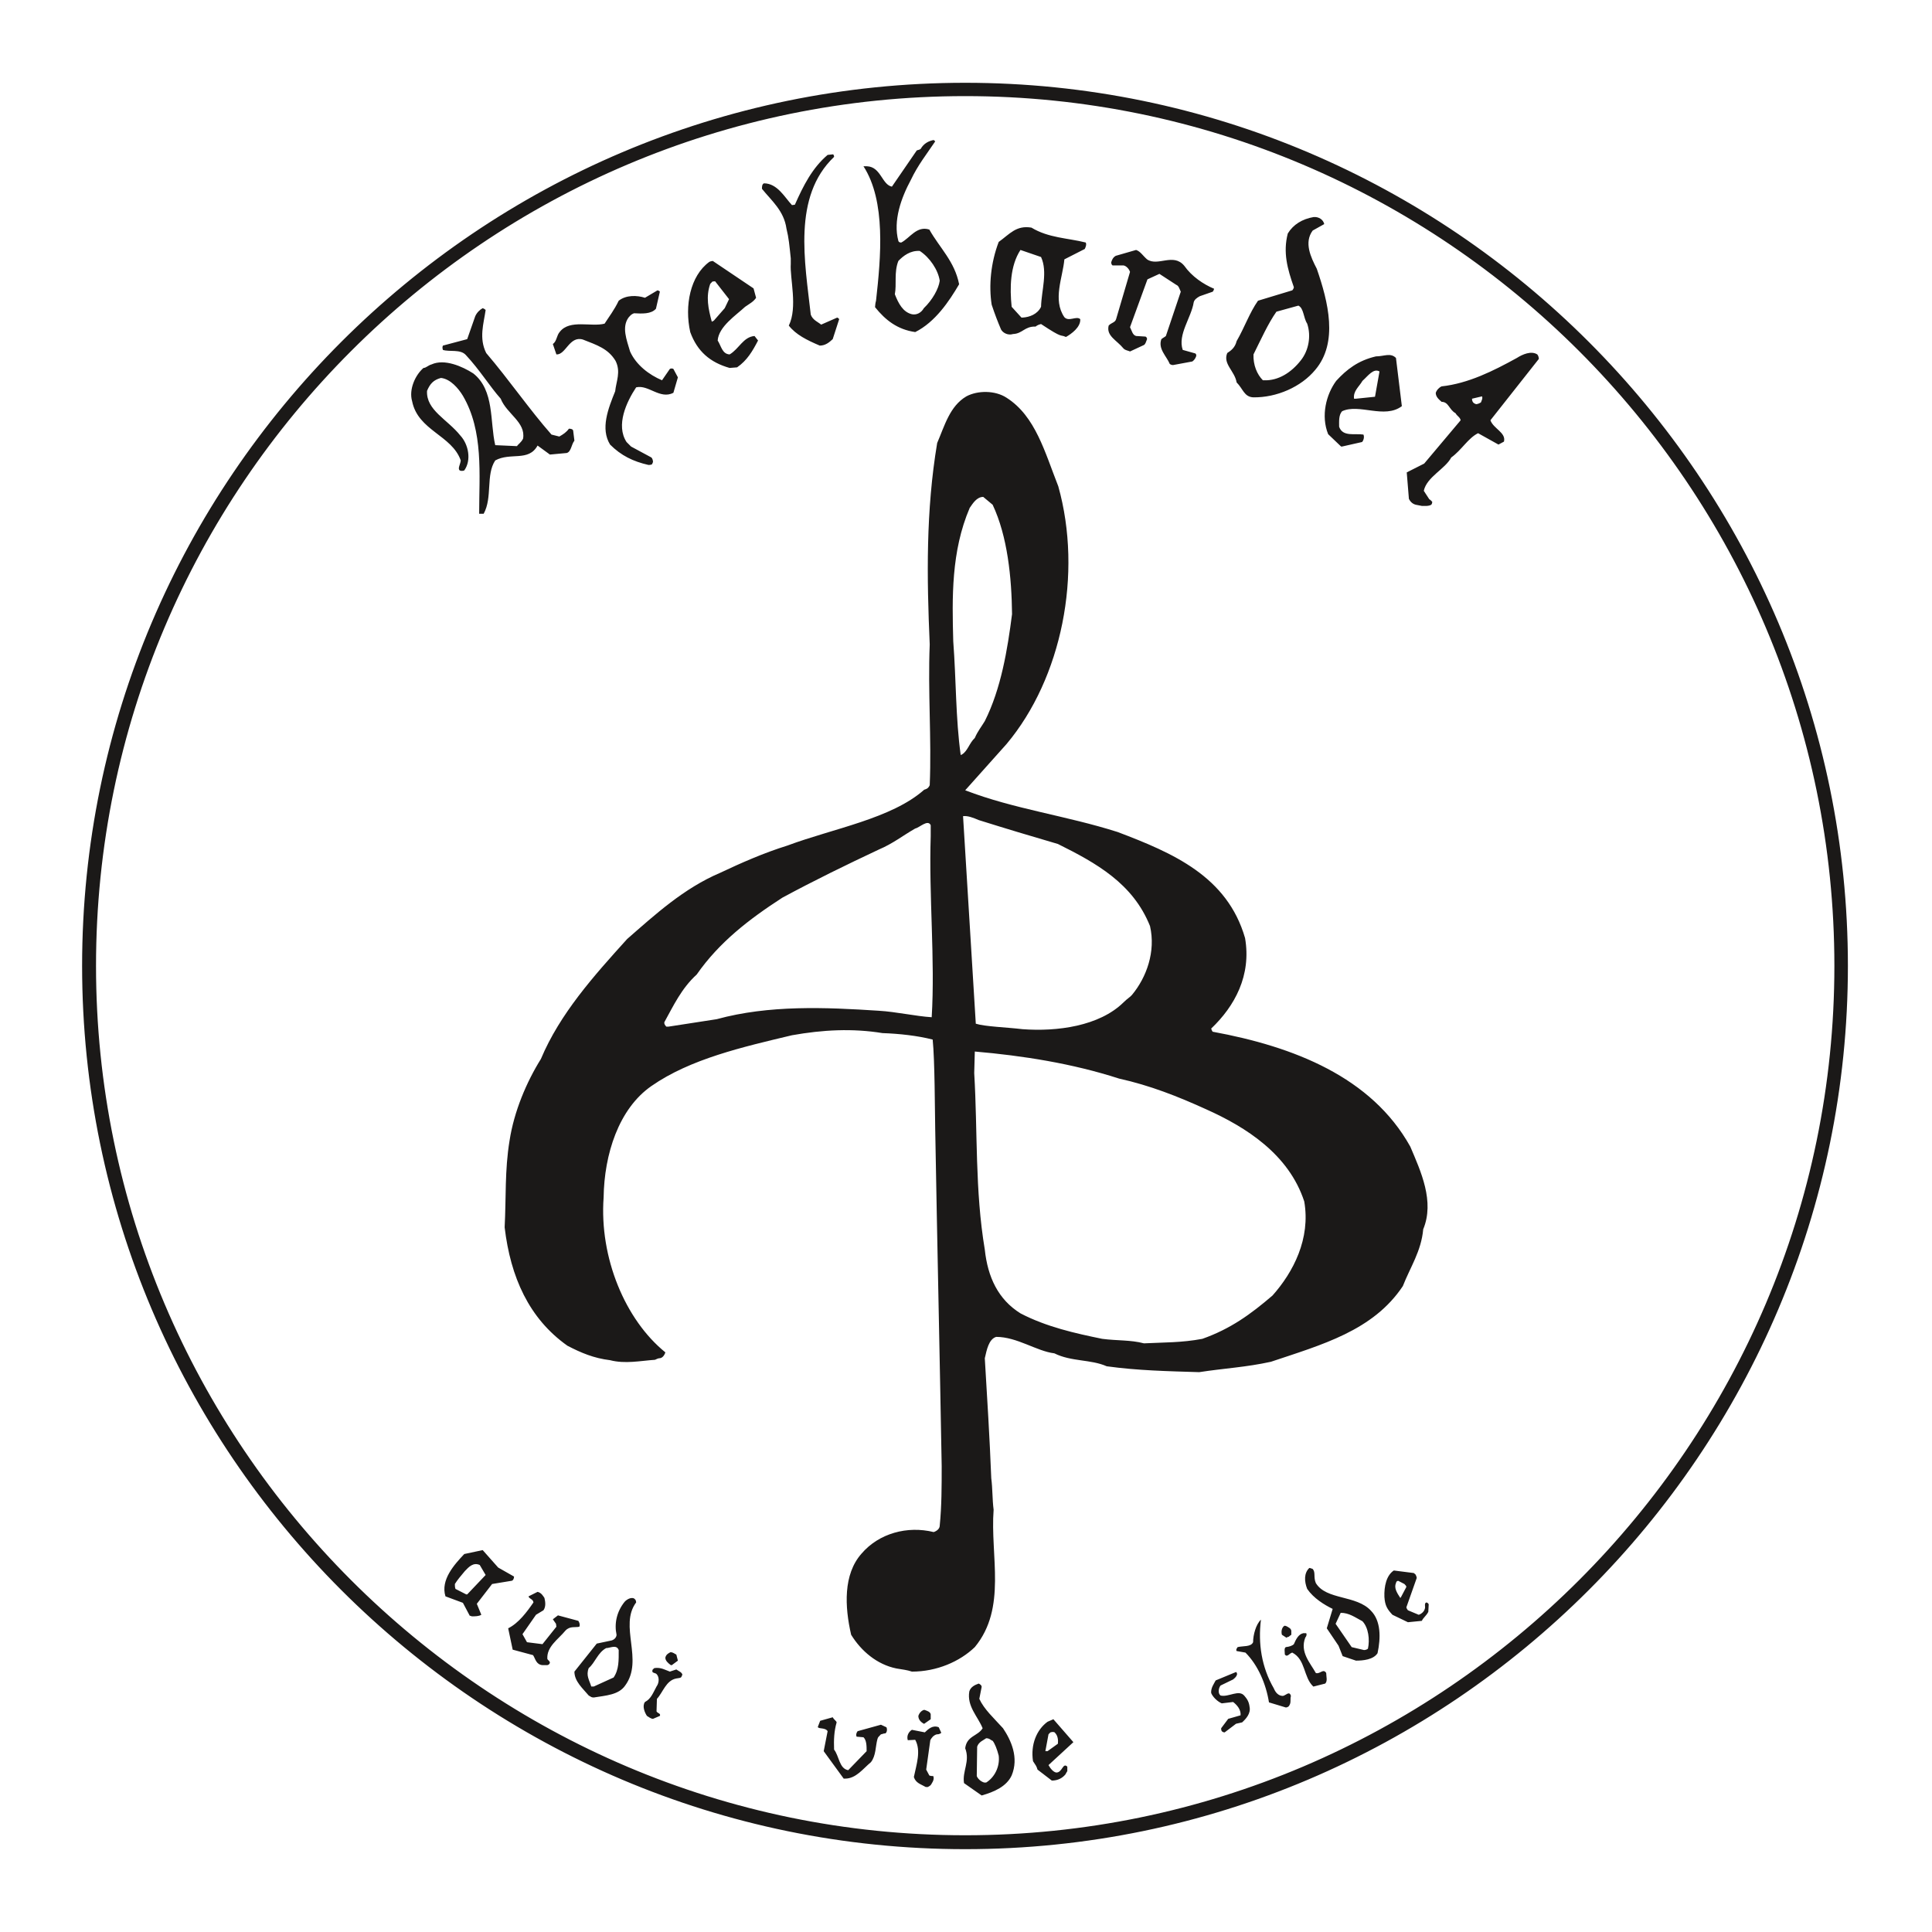 <?xml version="1.0" encoding="UTF-8" standalone="no"?>
<svg
   version="1.2"
   width="350"
   height="350"
   viewBox="0 0 9877.778 9877.778"
   preserveAspectRatio="xMidYMid"
   clip-path="url(#presentation_clip_path)"
   xml:space="preserve"
   id="svg2"
   inkscape:version="1.1.1 (3bf5ae0d25, 2021-09-20)"
   sodipodi:docname="ab_mono.svg"
   style="fill-rule:evenodd;stroke-width:28.222;stroke-linejoin:round"
   xmlns:inkscape="http://www.inkscape.org/namespaces/inkscape"
   xmlns:sodipodi="http://sodipodi.sourceforge.net/DTD/sodipodi-0.dtd"
   xmlns="http://www.w3.org/2000/svg"
   xmlns:svg="http://www.w3.org/2000/svg"
   xmlns:rdf="http://www.w3.org/1999/02/22-rdf-syntax-ns#"
   xmlns:cc="http://creativecommons.org/ns#"
   xmlns:dc="http://purl.org/dc/elements/1.1/"
   xmlns:ooo="http://xml.openoffice.org/svg/export"><sodipodi:namedview
     pagecolor="#ffffff"
     bordercolor="#666666"
     borderopacity="1"
     objecttolerance="10"
     gridtolerance="10"
     guidetolerance="10"
     inkscape:pageopacity="0"
     inkscape:pageshadow="2"
     inkscape:window-width="1920"
     inkscape:window-height="1006"
     id="namedview239"
     showgrid="false"
     inkscape:zoom="2.8284271"
     inkscape:cx="185.43875"
     inkscape:cy="152.73507"
     inkscape:window-x="0"
     inkscape:window-y="0"
     inkscape:window-maximized="1"
     inkscape:current-layer="svg2"
     inkscape:pagecheckerboard="0" /><defs
     class="ClipPathGroup"
     id="defs4"><clipPath
       id="presentation_clip_path"
       clipPathUnits="userSpaceOnUse"><rect
         x="0"
         y="0"
         width="29703"
         height="21001"
         id="rect7" /></clipPath></defs><defs
     class="TextShapeIndex"
     id="defs9"><g
       ooo:slide="id1"
       ooo:id-list="id3"
       id="g11" /></defs><defs
     class="EmbeddedBulletChars"
     id="defs13"><g
       id="bullet-char-template(57356)"
       transform="scale(4.8828125e-4,-4.8828125e-4)"><path
         d="M 580,1141 1163,571 580,0 -4,571 580,1141 z"
         id="path16"
         inkscape:connector-curvature="0" /></g><g
       id="bullet-char-template(57354)"
       transform="scale(4.8828125e-4,-4.8828125e-4)"><path
         d="m 8,1128 1129,0 L 1137,0 8,0 8,1128 z"
         id="path19"
         inkscape:connector-curvature="0" /></g><g
       id="bullet-char-template(10146)"
       transform="scale(4.8828125e-4,-4.8828125e-4)"><path
         d="M 174,0 602,739 174,1481 1456,739 174,0 z m 1184,739 -1049,607 350,-607 699,0 z"
         id="path22"
         inkscape:connector-curvature="0" /></g><g
       id="bullet-char-template(10132)"
       transform="scale(4.8828125e-4,-4.8828125e-4)"><path
         d="M 2015,739 1276,0 717,0 l 543,543 -1086,0 0,393 1086,0 -543,545 557,0 741,-742 z"
         id="path25"
         inkscape:connector-curvature="0" /></g><g
       id="bullet-char-template(10007)"
       transform="scale(4.8828125e-4,-4.8828125e-4)"><path
         d="m 0,-2 c -7,16 -16,29 -25,39 l 381,530 c -94,256 -141,385 -141,387 0,25 13,38 40,38 9,0 21,-2 34,-5 21,4 42,12 65,25 l 27,-13 111,-251 280,301 64,-25 24,25 c 21,-10 41,-24 62,-43 C 886,937 835,863 770,784 769,783 710,716 594,584 L 774,223 c 0,-27 -21,-55 -63,-84 l 16,-20 C 717,90 699,76 672,76 641,76 570,178 457,381 L 164,-76 c -22,-34 -53,-51 -92,-51 -42,0 -63,17 -64,51 -7,9 -10,24 -10,44 0,9 1,19 2,30 z"
         id="path28"
         inkscape:connector-curvature="0" /></g><g
       id="bullet-char-template(10004)"
       transform="scale(4.8828125e-4,-4.8828125e-4)"><path
         d="M 285,-33 C 182,-33 111,30 74,156 52,228 41,333 41,471 c 0,78 14,145 41,201 34,71 87,106 158,106 53,0 88,-31 106,-94 l 23,-176 c 8,-64 28,-97 59,-98 l 735,706 c 11,11 33,17 66,17 42,0 63,-15 63,-46 l 0,-122 c 0,-36 -10,-64 -30,-84 L 442,47 C 390,-6 338,-33 285,-33 z"
         id="path31"
         inkscape:connector-curvature="0" /></g><g
       id="bullet-char-template(9679)"
       transform="scale(4.8828125e-4,-4.8828125e-4)"><path
         d="M 813,0 C 632,0 489,54 383,161 276,268 223,411 223,592 c 0,181 53,324 160,431 106,107 249,161 430,161 179,0 323,-54 432,-161 108,-107 162,-251 162,-431 0,-180 -54,-324 -162,-431 C 1136,54 992,0 813,0 z"
         id="path34"
         inkscape:connector-curvature="0" /></g><g
       id="bullet-char-template(8226)"
       transform="scale(4.8828125e-4,-4.8828125e-4)"><path
         d="m 346,457 c -73,0 -137,26 -191,78 -54,51 -81,114 -81,188 0,73 27,136 81,188 54,52 118,78 191,78 73,0 134,-26 185,-79 51,-51 77,-114 77,-187 0,-75 -25,-137 -76,-188 -50,-52 -112,-78 -186,-78 z"
         id="path37"
         inkscape:connector-curvature="0" /></g><g
       id="bullet-char-template(8211)"
       transform="scale(4.8828125e-4,-4.8828125e-4)"><path
         d="m -4,459 1139,0 0,147 -1139,0 0,-147 z"
         id="path40"
         inkscape:connector-curvature="0" /></g></defs><defs
     class="TextEmbeddedBitmaps"
     id="defs42" /><g
     id="g44"
     transform="translate(0,-11123.222)"><g
       id="id2"
       class="Master_Slide"><g
         id="bg-id2"
         class="Background" /><g
         id="bo-id2"
         class="BackgroundObjects" /></g></g><path
     sodipodi:type="arc"
     style="fill:none;stroke:none"
     id="path3218"
     sodipodi:cx="12.020815"
     sodipodi:cy="9.8816376"
     sodipodi:rx="234.05234"
     sodipodi:ry="288.85312"
     d="m 246.073,9.882 a 234.052,288.853 0 1 1 -468.105,0 234.052,288.853 0 1 1 468.105,0 z"
     transform="matrix(19.112,0,0,15.486,4709.146,4785.861)"
     inkscape:export-filename="/home/aton3/barba/Documents/Projekt/Axelbandet/ablogo.png"
     inkscape:export-xdpi="266.095"
     inkscape:export-ydpi="266.095" /><g
     class="SlideGroup"
     id="g49"
     style="stroke:none"
     transform="matrix(1.002,0,0,1.002,-9948.913,-5582.712)"
     inkscape:export-filename="/home/aton3/barba/Documents/Projekt/Axelbandet/ablogo.png"
     inkscape:export-xdpi="266.095"
     inkscape:export-ydpi="266.095"><g
       id="g51"
       style="stroke:none"><g
         id="id1"
         class="Slide"
         clip-path="url(#presentation_clip_path)"
         style="stroke:none"><g
           class="Page"
           id="g54"
           style="stroke:none"><g
             class="com.sun.star.drawing.ClosedBezierShape"
             id="g56"
             style="stroke:none"><g
               id="id3"
               style="stroke:none"><path
                 d="m 14938,14733 c 64,-18 127,-46 153,-102 38,-91 -3,-180 -44,-241 -48,-53 -96,-96 -121,-150 l 12,-61 c 0,-7 -5,-12 -15,-17 -20,7 -41,17 -48,40 -13,76 43,127 68,188 -25,41 -81,38 -89,102 26,68 -16,117 -6,178 l 90,63 z m 0,0 0,0 z m -275,-43 c 5,-3 10,-5 15,-10 5,-8 21,-28 13,-46 -5,0 -13,0 -20,-3 l -16,-30 21,-150 c 5,-10 15,-25 33,-30 5,0 15,0 23,-8 l -13,-28 c -31,-13 -54,10 -71,26 l -66,-13 c -16,10 -28,30 -21,53 l 38,-2 c 31,56 6,127 -7,190 10,31 35,36 61,51 l 10,0 z m 0,0 0,0 z m 298,-23 c 41,-25 71,-79 64,-137 -8,-33 -21,-64 -31,-76 -10,-3 -15,-13 -33,-13 -13,10 -38,18 -46,43 l -2,150 c 5,13 20,28 38,33 l 10,0 z m 0,0 0,0 z m 335,-10 c 31,0 54,-13 69,-31 5,-10 10,-17 10,-17 0,-8 0,-13 0,-23 -23,-23 -25,30 -56,30 -15,-2 -30,-20 -40,-38 l 127,-117 -102,-117 -30,13 c -56,41 -87,117 -74,201 13,20 18,25 23,43 l 73,56 z m 0,0 0,0 z m -1055,-10 c 56,0 92,-51 132,-84 26,-33 23,-81 33,-117 3,-13 8,-13 18,-25 5,0 13,-5 23,-5 8,-5 10,-21 5,-31 l -28,-13 -119,33 c -5,6 -10,18 -5,28 l 35,3 c 16,15 16,46 16,71 l -94,97 c -46,-8 -46,-72 -72,-105 -2,-50 0,-94 13,-139 -2,-8 -13,-13 -20,-26 l -64,18 -12,31 c 2,12 38,2 50,22 l -20,102 102,140 7,0 z m 0,0 0,0 z m 1033,-140 53,-38 c 2,-18 0,-41 -15,-56 -3,-5 -13,-5 -23,-2 -3,2 -5,5 -10,10 l -16,86 11,0 z m 0,0 0,0 z m 904,-96 58,-44 31,-7 c 20,-18 45,-46 38,-79 -3,-28 -15,-43 -26,-56 -28,-35 -81,8 -122,-2 -15,-11 -10,-39 0,-51 l 64,-31 c 5,-5 15,-10 20,-25 0,-5 0,-10 -5,-13 l -104,43 c -8,16 -25,38 -23,64 8,20 31,43 54,53 l 58,-7 c 20,15 41,40 38,68 l -63,18 -36,48 c 0,8 0,18 15,21 l 3,0 z m 0,0 0,0 z m -1533,-44 33,-23 c 0,-10 0,-15 0,-25 -2,-13 -18,-18 -33,-23 -13,3 -25,15 -30,31 0,17 10,30 28,40 l 2,0 z m 0,0 0,0 z m -1384,-25 35,-15 c 6,-13 -12,-13 -17,-23 l 2,-64 c 31,-33 46,-94 99,-104 10,-2 18,-2 23,-5 3,-2 5,-7 8,-15 -5,-13 -15,-15 -31,-26 l -33,11 c -23,-8 -45,-23 -79,-18 -5,5 -12,7 -10,18 0,5 10,7 18,10 18,13 18,46 3,66 -18,33 -28,63 -59,79 -15,20 -2,53 10,71 8,5 21,15 31,15 z m 0,0 0,0 z m 3229,-58 c 5,0 15,-3 18,-11 10,-15 3,-30 8,-48 -8,-28 -26,-2 -41,0 -23,0 -38,-18 -46,-38 -63,-109 -81,-229 -66,-351 -25,23 -40,77 -40,115 -11,25 -51,18 -79,25 -3,5 -10,13 -5,20 l 45,8 c 64,64 105,160 120,254 l 86,26 z m 0,0 0,0 z m -3531,-51 c 61,-10 127,-13 160,-61 96,-130 -33,-305 56,-424 0,0 0,-11 -6,-16 -12,-15 -40,-2 -53,13 -41,51 -53,112 -41,168 0,15 -15,28 -30,30 l -71,15 -114,143 c 0,50 43,86 73,122 13,7 13,10 26,10 z m 0,0 0,0 z m 0,-56 101,-46 c 28,-41 26,-89 26,-140 -11,-30 -44,-10 -64,-10 -43,23 -56,74 -89,102 -15,38 3,61 13,94 5,0 8,0 13,0 z m 0,0 0,0 z m 3673,0 59,-15 c 13,-13 5,-36 5,-54 -15,-25 -33,8 -53,0 -28,-51 -82,-106 -54,-180 8,-10 8,-18 5,-23 -2,0 -10,0 -15,0 -25,5 -38,33 -48,56 -8,8 -23,13 -41,15 -10,5 -5,26 -5,38 13,16 23,-7 38,-10 69,36 56,125 107,173 l 2,0 z m 0,0 0,0 z m -2050,-76 c 127,0 244,-51 321,-125 165,-200 78,-465 96,-701 -7,-53 -5,-109 -12,-160 -8,-208 -21,-410 -33,-613 10,-43 20,-97 58,-109 107,0 206,73 297,84 86,43 186,30 267,66 160,22 310,25 472,30 130,-20 239,-25 366,-53 259,-87 521,-158 673,-386 38,-97 94,-178 104,-290 59,-142 -12,-295 -66,-422 -198,-355 -594,-510 -1008,-586 -3,-3 -5,-8 -8,-16 120,-114 206,-271 173,-462 -91,-315 -368,-434 -650,-541 -264,-84 -529,-117 -778,-213 l 211,-236 c 282,-336 389,-869 264,-1315 -68,-172 -116,-358 -264,-452 -58,-38 -147,-38 -205,-7 -85,50 -111,150 -149,238 -58,346 -53,687 -38,1028 -10,243 10,480 0,718 -5,11 -10,18 -28,23 -167,148 -465,198 -698,285 -122,38 -237,89 -343,139 -186,79 -333,214 -475,338 -170,188 -343,381 -440,612 -73,117 -137,267 -160,417 -25,152 -17,290 -25,442 30,254 124,465 320,604 69,36 135,64 218,74 77,20 155,3 229,-2 10,-5 18,-8 23,-8 13,0 25,-13 30,-30 -205,-166 -337,-483 -315,-790 3,-221 77,-453 244,-569 198,-138 465,-199 717,-259 157,-28 309,-36 462,-11 86,3 178,13 256,33 11,107 11,359 13,460 10,574 23,1146 33,1716 0,104 0,205 -10,304 0,16 -15,28 -31,33 -134,-33 -279,6 -368,110 -94,106 -86,271 -53,414 51,83 132,152 231,172 30,5 56,8 79,16 z m 0,0 0,0 z m -1885,-33 c 5,0 13,0 23,0 5,0 13,-3 15,-13 -2,-10 -8,-10 -13,-18 -5,-63 56,-101 92,-145 23,-25 51,-15 71,-20 5,-10 0,-23 -5,-30 l -104,-28 -26,20 16,23 c 0,5 2,10 2,15 l -71,89 -79,-10 -23,-41 69,-99 38,-23 c 13,-18 10,-43 5,-63 -7,-10 -15,-26 -35,-31 l -46,23 c 2,13 23,13 25,31 -33,48 -76,106 -129,132 l 23,109 104,28 c 12,18 15,48 48,51 z m 0,0 0,0 z m 660,0 31,-23 -8,-31 c -7,-2 -15,-12 -30,-12 -10,5 -23,12 -26,28 0,15 13,27 28,38 l 5,0 z m 0,0 0,0 z m 3491,-23 c 36,0 89,-5 110,-38 17,-79 17,-165 -33,-216 -74,-82 -229,-54 -282,-142 -13,-31 0,-54 -16,-72 -2,0 -12,-5 -17,-5 -28,26 -26,69 -11,107 33,48 87,81 130,102 l -30,99 60,89 21,53 68,23 z m 0,0 0,0 z m 41,-54 c 5,0 15,-2 20,-7 10,-46 3,-107 -28,-140 -38,-20 -68,-43 -111,-43 l -26,56 82,119 63,15 z m 0,0 0,0 z m -391,-66 7,-2 c 3,-3 6,-5 13,-10 0,-3 0,-10 0,-16 0,-5 0,-10 -7,-17 -6,-3 -16,-13 -28,-13 -13,8 -18,28 -13,46 l 23,15 5,-3 z m 0,0 0,0 z m 615,-76 71,-7 c 7,-16 23,-26 33,-46 l 2,-38 c 0,0 -2,-8 -12,-10 -13,5 -3,22 -8,33 -3,12 -15,25 -31,30 l -55,-23 c -3,-5 -6,-7 -8,-15 l 53,-150 c 0,-2 -2,-10 -5,-15 0,-3 -5,-5 -10,-10 l -102,-13 c -38,25 -50,81 -48,135 3,45 15,63 41,91 l 79,38 z m 0,0 0,0 z m -4777,-30 c 18,0 36,0 49,-8 l -23,-56 78,-101 97,-16 c 10,0 15,-12 15,-22 l -81,-46 -79,-89 -94,20 c -51,54 -122,132 -96,216 l 89,33 35,66 c 3,0 5,0 10,3 z m 0,0 0,0 z m 4741,-97 28,-53 c 0,-5 -5,-10 -10,-15 l -31,-16 c -7,0 -10,3 -12,11 -11,25 5,50 22,76 l 3,-3 z m 0,0 0,0 z m -4764,-15 94,-99 -30,-51 c -33,-15 -56,10 -76,31 -21,25 -38,45 -51,66 0,10 0,15 3,25 l 55,28 5,0 z m 0,0 0,0 z m 3453,-1281 c 99,-5 193,-3 298,-23 144,-51 246,-125 358,-221 106,-119 195,-290 162,-480 -79,-241 -297,-379 -500,-470 -145,-66 -287,-122 -445,-157 -238,-77 -492,-117 -736,-138 l -3,110 c 18,302 3,596 54,901 15,140 68,254 182,325 132,69 280,102 417,130 76,10 145,5 213,23 z m 0,0 0,0 z m -619,-1603 c 175,13 391,-15 515,-137 20,-20 33,-26 43,-38 74,-89 122,-221 92,-351 -87,-218 -275,-322 -470,-419 -137,-40 -267,-79 -404,-122 -28,-12 -56,-23 -80,-20 l 65,1059 c 48,15 155,18 239,28 z m 0,0 0,0 z m -1807,-13 246,-38 c 267,-73 554,-61 828,-43 86,5 188,28 269,33 18,-295 -15,-620 -5,-924 0,-23 0,-39 0,-56 -15,-31 -56,12 -79,17 -63,36 -114,77 -185,107 -168,79 -330,158 -493,246 -170,110 -322,227 -437,392 -78,71 -119,160 -165,243 -2,8 3,16 10,23 l 11,0 z m 0,0 0,0 z m 1498,-1389 c 29,-18 37,-58 65,-84 15,-35 33,-56 51,-86 83,-165 116,-366 139,-546 -2,-186 -23,-397 -99,-558 l -48,-40 c -33,0 -53,33 -69,56 -95,222 -90,458 -84,681 15,196 12,392 38,580 l 7,-3 z m 0,0 0,0 z M 12385,8193 c 2,0 7,0 12,0 46,-84 10,-198 59,-272 78,-43 170,8 216,-76 l 63,46 86,-8 c 23,-7 23,-43 39,-63 l -6,-48 c 0,-11 -12,-13 -22,-13 -13,18 -28,28 -49,40 l -40,-10 c -112,-127 -216,-279 -333,-416 -38,-76 -13,-150 -3,-219 0,-2 -7,-7 -15,-10 -15,8 -30,23 -38,41 l -41,117 -124,33 c -3,7 -3,12 0,22 33,11 89,-5 117,26 71,76 122,160 178,223 30,77 129,120 114,204 -10,20 -25,28 -31,38 l -111,-5 c -28,-120 -3,-280 -112,-366 -56,-36 -147,-76 -213,-46 -18,5 -28,18 -41,18 -41,35 -76,109 -58,170 30,150 203,173 248,302 -2,21 -17,41 -5,51 5,3 16,3 23,0 38,-53 21,-134 -20,-178 -66,-83 -175,-129 -170,-228 15,-36 33,-56 71,-66 48,5 89,53 112,91 106,181 83,401 83,602 3,0 5,0 11,0 z m 0,0 0,0 z m 4799,-40 c 15,0 35,2 48,-6 2,-2 5,-7 5,-15 -3,-2 -8,-10 -15,-13 l -28,-43 c 15,-71 109,-111 140,-170 53,-38 86,-99 137,-124 l 104,58 28,-15 c 12,-46 -54,-66 -69,-109 l 247,-313 c 0,-7 -3,-18 -8,-23 -31,-20 -76,0 -104,18 -120,66 -247,130 -384,145 -12,5 -25,18 -30,33 0,20 15,33 30,46 36,0 38,40 71,58 8,15 23,20 26,36 l -186,221 -89,45 11,135 c 5,10 15,25 35,30 l 31,6 z m 0,0 0,0 z m -3946,-209 c 0,0 10,0 15,-2 3,0 5,-5 8,-13 0,-8 -3,-18 -8,-23 l -104,-56 -23,-23 c -56,-86 0,-205 49,-279 63,-15 121,63 190,28 l 23,-79 -23,-43 c -5,-3 -13,-3 -18,0 l -40,58 c -66,-28 -132,-78 -163,-147 -18,-61 -43,-124 -8,-173 13,-15 16,-17 28,-22 41,2 87,5 112,-23 l 20,-87 c 0,-2 -5,-5 -12,-7 l -64,38 c -40,-13 -96,-15 -134,15 -23,48 -49,81 -72,117 -68,18 -177,-23 -228,41 -18,20 -15,48 -36,63 l 18,53 c 48,3 66,-96 135,-76 71,28 129,46 167,109 28,56 3,105 -2,155 -36,89 -76,191 -26,272 56,56 117,86 196,104 z m 0,0 0,0 z m 3539,-94 102,-23 c 7,-7 13,-25 7,-38 -43,-7 -106,13 -124,-40 0,-26 -3,-59 15,-79 87,-41 216,41 305,-26 l -30,-246 c -28,-28 -61,-8 -102,-8 -91,21 -150,67 -203,125 -51,69 -79,178 -41,272 l 66,63 5,0 z m 0,0 0,0 z m 694,-218 c 5,-3 10,-3 15,-8 2,-7 10,-20 5,-30 l -51,12 c 0,3 0,11 5,18 3,3 3,5 16,10 l 10,-2 z m 0,0 0,0 z m -623,-26 97,-10 23,-129 c -31,-18 -59,23 -87,48 -17,30 -48,51 -43,91 3,0 5,0 10,0 z m 0,0 0,0 z m -525,-7 c 121,2 246,-54 317,-140 119,-140 66,-348 8,-516 -31,-60 -66,-134 -21,-195 l 59,-33 c -5,-23 -28,-38 -54,-36 -58,10 -104,38 -132,84 -25,97 -2,180 31,274 0,3 -3,11 -8,16 l -175,53 c -43,61 -69,137 -109,206 -8,33 -28,48 -48,61 -23,56 38,91 48,150 33,33 38,73 84,76 z m 0,0 0,0 z m 55,-87 c 74,3 140,-40 188,-101 41,-51 54,-125 33,-188 -20,-31 -17,-79 -45,-92 l -112,31 c -43,61 -79,142 -117,218 -2,54 18,102 48,132 l 5,0 z m 0,0 0,0 z m -2726,-63 38,-3 c 51,-35 79,-83 107,-137 l -18,-23 c -58,5 -79,66 -127,94 -38,-2 -43,-43 -61,-71 5,-71 94,-129 140,-172 23,-16 43,-26 56,-46 l -13,-48 -208,-140 c -3,0 -13,2 -18,5 -97,71 -127,223 -97,358 36,99 102,155 201,183 z m 0,0 0,0 z m 2264,-15 97,-18 c 7,-5 15,-13 20,-28 0,-5 0,-10 -5,-13 l -64,-18 c -27,-78 44,-165 56,-243 3,-13 16,-23 31,-31 l 66,-23 c 2,-2 5,-7 7,-15 -55,-23 -114,-63 -152,-117 -56,-68 -135,5 -190,-33 -23,-20 -33,-40 -56,-48 l -104,30 c -11,6 -18,16 -23,33 0,6 2,13 7,16 l 56,0 c 13,2 28,17 33,33 l -71,241 c -5,18 -25,18 -38,33 -13,53 41,74 76,117 10,10 23,10 33,15 l 71,-33 c 8,-5 10,-15 16,-30 0,-5 -3,-11 -8,-13 l -48,-3 c -18,-5 -21,-25 -31,-45 l 89,-244 61,-28 86,56 c 13,5 16,20 23,35 l -76,226 c -5,5 -13,8 -23,16 -18,50 26,86 43,127 8,5 13,5 13,5 l 5,0 z m 0,0 0,0 z m -1804,-99 c 28,0 48,-16 66,-33 l 33,-102 c 0,0 -3,-5 -10,-8 l -82,36 c -15,-13 -43,-23 -53,-51 -30,-269 -94,-602 119,-805 0,-3 0,-8 -5,-13 l -28,3 c -78,66 -124,157 -167,254 -3,0 -8,2 -15,2 -36,-38 -74,-111 -143,-111 -10,5 -10,17 -10,28 48,60 112,111 125,203 12,48 15,86 22,152 l 0,28 c -5,74 36,221 -10,315 36,46 92,74 158,102 z m 0,0 0,0 z m 1256,-44 c 27,-15 76,-50 73,-91 -20,-18 -58,15 -81,-10 -61,-89 -8,-203 0,-295 l 104,-53 c 5,-10 10,-23 5,-33 -91,-23 -190,-23 -277,-76 -78,-13 -111,33 -167,73 -41,107 -51,224 -36,320 18,54 31,87 48,127 10,18 36,31 61,23 49,-2 59,-40 115,-38 10,-8 17,-10 28,-13 116,77 94,51 127,66 z m 0,0 0,0 z m -769,-25 c 102,-51 173,-157 224,-244 -23,-117 -99,-185 -152,-279 -64,-21 -99,43 -143,66 -5,0 -12,0 -15,-8 -28,-104 15,-221 64,-312 35,-74 81,-132 124,-196 -2,-2 -5,-5 -8,-7 -25,5 -50,17 -66,45 -5,5 -12,5 -20,8 l -127,185 c -51,-10 -56,-101 -127,-104 -8,0 -18,0 -18,0 115,178 89,463 64,686 -5,18 -3,20 -5,33 53,66 114,114 205,127 z m 0,0 0,0 z m -1028,-58 56,-64 22,-46 -71,-91 c -2,0 -10,0 -15,2 -2,3 -5,6 -10,11 -23,66 -10,127 8,193 l 10,-5 z m 0,0 0,0 z m 1576,-16 c 35,-2 76,-17 94,-55 2,-82 35,-178 0,-254 l -105,-36 c -53,81 -55,193 -45,290 l 50,55 6,0 z m 0,0 0,0 z m -565,-17 c 25,5 48,-8 61,-31 43,-41 76,-99 81,-140 -8,-55 -51,-119 -102,-152 -48,-3 -84,25 -109,51 -23,58 -8,119 -18,170 18,46 41,91 87,102 z m 0,0 0,0 z m 272,-1181 c 2480,0 4504,2024 4504,4506 0,2483 -2024,4507 -4504,4507 -2482,0 -4506,-2024 -4506,-4507 0,-2482 2024,-4506 4506,-4506 z m 0,0 0,0 z m 0,68 c 2441,0 4435,1991 4435,4438 0,2442 -1994,4436 -4435,4436 -2444,0 -4435,-1994 -4435,-4436 0,-2447 1991,-4438 4435,-4438 z"
                 id="path59"
                 style="fill:#1b1918;stroke:none"
                 inkscape:connector-curvature="0" /><path
                 d="m 14938,14733 c 64,-18 127,-46 153,-102 38,-91 -3,-180 -44,-241 -48,-53 -96,-96 -121,-150 l 12,-61 c 0,-7 -5,-12 -15,-17 -20,7 -41,17 -48,40 -13,76 43,127 68,188 -25,41 -81,38 -89,102 26,68 -16,117 -6,178 l 90,63 z"
                 id="path61"
                 style="fill:none;stroke:none"
                 inkscape:connector-curvature="0" /><path
                 d="m 14938,14733 0,0 z"
                 id="path63"
                 style="fill:none;stroke:none"
                 inkscape:connector-curvature="0" /><path
                 d="m 14663,14690 c 5,-3 10,-5 15,-10 5,-8 21,-28 13,-46 -5,0 -13,0 -20,-3 l -16,-30 21,-150 c 5,-10 15,-25 33,-30 5,0 15,0 23,-8 l -13,-28 c -31,-13 -54,10 -71,26 l -66,-13 c -16,10 -28,30 -21,53 l 38,-2 c 31,56 6,127 -7,190 10,31 35,36 61,51 l 10,0 z"
                 id="path65"
                 style="fill:none;stroke:none"
                 inkscape:connector-curvature="0" /><path
                 d="m 14663,14690 0,0 z"
                 id="path67"
                 style="fill:none;stroke:none"
                 inkscape:connector-curvature="0" /><path
                 d="m 14961,14667 c 41,-25 71,-79 64,-137 -8,-33 -21,-64 -31,-76 -10,-3 -15,-13 -33,-13 -13,10 -38,18 -46,43 l -2,150 c 5,13 20,28 38,33 l 10,0 z"
                 id="path69"
                 style="fill:none;stroke:none"
                 inkscape:connector-curvature="0" /><path
                 d="m 14961,14667 0,0 z"
                 id="path71"
                 style="fill:none;stroke:none"
                 inkscape:connector-curvature="0" /><path
                 d="m 15296,14657 c 31,0 54,-13 69,-31 5,-10 10,-17 10,-17 l 0,-23 c -23,-23 -25,30 -56,30 -15,-2 -30,-20 -40,-38 l 127,-117 -102,-117 -30,13 c -56,41 -87,117 -74,201 13,20 18,25 23,43 l 73,56 z"
                 id="path73"
                 style="fill:none;stroke:none"
                 inkscape:connector-curvature="0" /><path
                 d="m 15296,14657 0,0 z"
                 id="path75"
                 style="fill:none;stroke:none"
                 inkscape:connector-curvature="0" /><path
                 d="m 14241,14647 c 56,0 92,-51 132,-84 26,-33 23,-81 33,-117 3,-13 8,-13 18,-25 5,0 13,-5 23,-5 8,-5 10,-21 5,-31 l -28,-13 -119,33 c -5,6 -10,18 -5,28 l 35,3 c 16,15 16,46 16,71 l -94,97 c -46,-8 -46,-72 -72,-105 -2,-50 0,-94 13,-139 -2,-8 -13,-13 -20,-26 l -64,18 -12,31 c 2,12 38,2 50,22 l -20,102 102,140 7,0 z"
                 id="path77"
                 style="fill:none;stroke:none"
                 inkscape:connector-curvature="0" /><path
                 d="m 14241,14647 0,0 z"
                 id="path79"
                 style="fill:none;stroke:none"
                 inkscape:connector-curvature="0" /><path
                 d="m 15274,14507 53,-38 c 2,-18 0,-41 -15,-56 -3,-5 -13,-5 -23,-2 -3,2 -5,5 -10,10 l -16,86 11,0 z"
                 id="path81"
                 style="fill:none;stroke:none"
                 inkscape:connector-curvature="0" /><path
                 d="m 15274,14507 0,0 z"
                 id="path83"
                 style="fill:none;stroke:none"
                 inkscape:connector-curvature="0" /><path
                 d="m 16178,14411 58,-44 31,-7 c 20,-18 45,-46 38,-79 -3,-28 -15,-43 -26,-56 -28,-35 -81,8 -122,-2 -15,-11 -10,-39 0,-51 l 64,-31 c 5,-5 15,-10 20,-25 0,-5 0,-10 -5,-13 l -104,43 c -8,16 -25,38 -23,64 8,20 31,43 54,53 l 58,-7 c 20,15 41,40 38,68 l -63,18 -36,48 c 0,8 0,18 15,21 l 3,0 z"
                 id="path85"
                 style="fill:none;stroke:none"
                 inkscape:connector-curvature="0" /><path
                 d="m 16178,14411 0,0 z"
                 id="path87"
                 style="fill:none;stroke:none"
                 inkscape:connector-curvature="0" /><path
                 d="m 14645,14367 33,-23 0,-25 c -2,-13 -18,-18 -33,-23 -13,3 -25,15 -30,31 0,17 10,30 28,40 l 2,0 z"
                 id="path89"
                 style="fill:none;stroke:none"
                 inkscape:connector-curvature="0" /><path
                 d="m 14645,14367 0,0 z"
                 id="path91"
                 style="fill:none;stroke:none"
                 inkscape:connector-curvature="0" /><path
                 d="m 13261,14342 35,-15 c 6,-13 -12,-13 -17,-23 l 2,-64 c 31,-33 46,-94 99,-104 10,-2 18,-2 23,-5 3,-2 5,-7 8,-15 -5,-13 -15,-15 -31,-26 l -33,11 c -23,-8 -45,-23 -79,-18 -5,5 -12,7 -10,18 0,5 10,7 18,10 18,13 18,46 3,66 -18,33 -28,63 -59,79 -15,20 -2,53 10,71 8,5 21,15 31,15 z"
                 id="path93"
                 style="fill:none;stroke:none"
                 inkscape:connector-curvature="0" /><path
                 d="m 13261,14342 0,0 z"
                 id="path95"
                 style="fill:none;stroke:none"
                 inkscape:connector-curvature="0" /><path
                 d="m 16490,14284 c 5,0 15,-3 18,-11 10,-15 3,-30 8,-48 -8,-28 -26,-2 -41,0 -23,0 -38,-18 -46,-38 -63,-109 -81,-229 -66,-351 -25,23 -40,77 -40,115 -11,25 -51,18 -79,25 -3,5 -10,13 -5,20 l 45,8 c 64,64 105,160 120,254 l 86,26 z"
                 id="path97"
                 style="fill:none;stroke:none"
                 inkscape:connector-curvature="0" /><path
                 d="m 16490,14284 0,0 z"
                 id="path99"
                 style="fill:none;stroke:none"
                 inkscape:connector-curvature="0" /><path
                 d="m 12959,14233 c 61,-10 127,-13 160,-61 96,-130 -33,-305 56,-424 0,0 0,-11 -6,-16 -12,-15 -40,-2 -53,13 -41,51 -53,112 -41,168 0,15 -15,28 -30,30 l -71,15 -114,143 c 0,50 43,86 73,122 13,7 13,10 26,10 z"
                 id="path101"
                 style="fill:none;stroke:none"
                 inkscape:connector-curvature="0" /><path
                 d="m 12959,14233 0,0 z"
                 id="path103"
                 style="fill:none;stroke:none"
                 inkscape:connector-curvature="0" /><path
                 d="m 12959,14177 101,-46 c 28,-41 26,-89 26,-140 -11,-30 -44,-10 -64,-10 -43,23 -56,74 -89,102 -15,38 3,61 13,94 l 13,0 z"
                 id="path105"
                 style="fill:none;stroke:none"
                 inkscape:connector-curvature="0" /><path
                 d="m 12959,14177 0,0 z"
                 id="path107"
                 style="fill:none;stroke:none"
                 inkscape:connector-curvature="0" /><path
                 d="m 16632,14177 59,-15 c 13,-13 5,-36 5,-54 -15,-25 -33,8 -53,0 -28,-51 -82,-106 -54,-180 8,-10 8,-18 5,-23 l -15,0 c -25,5 -38,33 -48,56 -8,8 -23,13 -41,15 -10,5 -5,26 -5,38 13,16 23,-7 38,-10 69,36 56,125 107,173 l 2,0 z"
                 id="path109"
                 style="fill:none;stroke:none"
                 inkscape:connector-curvature="0" /><path
                 d="m 16632,14177 0,0 z"
                 id="path111"
                 style="fill:none;stroke:none"
                 inkscape:connector-curvature="0" /><path
                 d="m 14582,14101 c 127,0 244,-51 321,-125 165,-200 78,-465 96,-701 -7,-53 -5,-109 -12,-160 -8,-208 -21,-410 -33,-613 10,-43 20,-97 58,-109 107,0 206,73 297,84 86,43 186,30 267,66 160,22 310,25 472,30 130,-20 239,-25 366,-53 259,-87 521,-158 673,-386 38,-97 94,-178 104,-290 59,-142 -12,-295 -66,-422 -198,-355 -594,-510 -1008,-586 -3,-3 -5,-8 -8,-16 120,-114 206,-271 173,-462 -91,-315 -368,-434 -650,-541 -264,-84 -529,-117 -778,-213 l 211,-236 c 282,-336 389,-869 264,-1315 -68,-172 -116,-358 -264,-452 -58,-38 -147,-38 -205,-7 -85,50 -111,150 -149,238 -58,346 -53,687 -38,1028 -10,243 10,480 0,718 -5,11 -10,18 -28,23 -167,148 -465,198 -698,285 -122,38 -237,89 -343,139 -186,79 -333,214 -475,338 -170,188 -343,381 -440,612 -73,117 -137,267 -160,417 -25,152 -17,290 -25,442 30,254 124,465 320,604 69,36 135,64 218,74 77,20 155,3 229,-2 10,-5 18,-8 23,-8 13,0 25,-13 30,-30 -205,-166 -337,-483 -315,-790 3,-221 77,-453 244,-569 198,-138 465,-199 717,-259 157,-28 309,-36 462,-11 86,3 178,13 256,33 11,107 11,359 13,460 10,574 23,1146 33,1716 0,104 0,205 -10,304 0,16 -15,28 -31,33 -134,-33 -279,6 -368,110 -94,106 -86,271 -53,414 51,83 132,152 231,172 30,5 56,8 79,16 z"
                 id="path113"
                 style="fill:none;stroke:none"
                 inkscape:connector-curvature="0" /><path
                 d="m 14582,14101 0,0 z"
                 id="path115"
                 style="fill:none;stroke:none"
                 inkscape:connector-curvature="0" /><path
                 d="m 12697,14068 23,0 c 5,0 13,-3 15,-13 -2,-10 -8,-10 -13,-18 -5,-63 56,-101 92,-145 23,-25 51,-15 71,-20 5,-10 0,-23 -5,-30 l -104,-28 -26,20 16,23 c 0,5 2,10 2,15 l -71,89 -79,-10 -23,-41 69,-99 38,-23 c 13,-18 10,-43 5,-63 -7,-10 -15,-26 -35,-31 l -46,23 c 2,13 23,13 25,31 -33,48 -76,106 -129,132 l 23,109 104,28 c 12,18 15,48 48,51 z"
                 id="path117"
                 style="fill:none;stroke:none"
                 inkscape:connector-curvature="0" /><path
                 d="m 12697,14068 0,0 z"
                 id="path119"
                 style="fill:none;stroke:none"
                 inkscape:connector-curvature="0" /><path
                 d="m 13357,14068 31,-23 -8,-31 c -7,-2 -15,-12 -30,-12 -10,5 -23,12 -26,28 0,15 13,27 28,38 l 5,0 z"
                 id="path121"
                 style="fill:none;stroke:none"
                 inkscape:connector-curvature="0" /><path
                 d="m 13357,14068 0,0 z"
                 id="path123"
                 style="fill:none;stroke:none"
                 inkscape:connector-curvature="0" /><path
                 d="m 16848,14045 c 36,0 89,-5 110,-38 17,-79 17,-165 -33,-216 -74,-82 -229,-54 -282,-142 -13,-31 0,-54 -16,-72 -2,0 -12,-5 -17,-5 -28,26 -26,69 -11,107 33,48 87,81 130,102 l -30,99 60,89 21,53 68,23 z"
                 id="path125"
                 style="fill:none;stroke:none"
                 inkscape:connector-curvature="0" /><path
                 d="m 16848,14045 0,0 z"
                 id="path127"
                 style="fill:none;stroke:none"
                 inkscape:connector-curvature="0" /><path
                 d="m 16889,13991 c 5,0 15,-2 20,-7 10,-46 3,-107 -28,-140 -38,-20 -68,-43 -111,-43 l -26,56 82,119 63,15 z"
                 id="path129"
                 style="fill:none;stroke:none"
                 inkscape:connector-curvature="0" /><path
                 d="m 16889,13991 0,0 z"
                 id="path131"
                 style="fill:none;stroke:none"
                 inkscape:connector-curvature="0" /><path
                 d="m 16498,13925 7,-2 c 3,-3 6,-5 13,-10 l 0,-16 c 0,-5 0,-10 -7,-17 -6,-3 -16,-13 -28,-13 -13,8 -18,28 -13,46 l 23,15 5,-3 z"
                 id="path133"
                 style="fill:none;stroke:none"
                 inkscape:connector-curvature="0" /><path
                 d="m 16498,13925 0,0 z"
                 id="path135"
                 style="fill:none;stroke:none"
                 inkscape:connector-curvature="0" /><path
                 d="m 17113,13849 71,-7 c 7,-16 23,-26 33,-46 l 2,-38 c 0,0 -2,-8 -12,-10 -13,5 -3,22 -8,33 -3,12 -15,25 -31,30 l -55,-23 c -3,-5 -6,-7 -8,-15 l 53,-150 c 0,-2 -2,-10 -5,-15 0,-3 -5,-5 -10,-10 l -102,-13 c -38,25 -50,81 -48,135 3,45 15,63 41,91 l 79,38 z"
                 id="path137"
                 style="fill:none;stroke:none"
                 inkscape:connector-curvature="0" /><path
                 d="m 17113,13849 0,0 z"
                 id="path139"
                 style="fill:none;stroke:none"
                 inkscape:connector-curvature="0" /><path
                 d="m 12336,13819 c 18,0 36,0 49,-8 l -23,-56 78,-101 97,-16 c 10,0 15,-12 15,-22 l -81,-46 -79,-89 -94,20 c -51,54 -122,132 -96,216 l 89,33 35,66 c 3,0 5,0 10,3 z"
                 id="path141"
                 style="fill:none;stroke:none"
                 inkscape:connector-curvature="0" /><path
                 d="m 12336,13819 0,0 z"
                 id="path143"
                 style="fill:none;stroke:none"
                 inkscape:connector-curvature="0" /><path
                 d="m 17077,13722 28,-53 c 0,-5 -5,-10 -10,-15 l -31,-16 c -7,0 -10,3 -12,11 -11,25 5,50 22,76 l 3,-3 z"
                 id="path145"
                 style="fill:none;stroke:none"
                 inkscape:connector-curvature="0" /><path
                 d="m 17077,13722 0,0 z"
                 id="path147"
                 style="fill:none;stroke:none"
                 inkscape:connector-curvature="0" /><path
                 d="m 12313,13707 94,-99 -30,-51 c -33,-15 -56,10 -76,31 -21,25 -38,45 -51,66 0,10 0,15 3,25 l 55,28 5,0 z"
                 id="path149"
                 style="fill:none;stroke:none"
                 inkscape:connector-curvature="0" /><path
                 d="m 12313,13707 0,0 z"
                 id="path151"
                 style="fill:none;stroke:none"
                 inkscape:connector-curvature="0" /><path
                 d="m 15766,12426 c 99,-5 193,-3 298,-23 144,-51 246,-125 358,-221 106,-119 195,-290 162,-480 -79,-241 -297,-379 -500,-470 -145,-66 -287,-122 -445,-157 -238,-77 -492,-117 -736,-138 l -3,110 c 18,302 3,596 54,901 15,140 68,254 182,325 132,69 280,102 417,130 76,10 145,5 213,23 z"
                 id="path153"
                 style="fill:none;stroke:none"
                 inkscape:connector-curvature="0" /><path
                 d="m 15766,12426 0,0 z"
                 id="path155"
                 style="fill:none;stroke:none"
                 inkscape:connector-curvature="0" /><path
                 d="m 15147,10823 c 175,13 391,-15 515,-137 20,-20 33,-26 43,-38 74,-89 122,-221 92,-351 -87,-218 -275,-322 -470,-419 -137,-40 -267,-79 -404,-122 -28,-12 -56,-23 -80,-20 l 65,1059 c 48,15 155,18 239,28 z"
                 id="path157"
                 style="fill:none;stroke:none"
                 inkscape:connector-curvature="0" /><path
                 d="m 15147,10823 0,0 z"
                 id="path159"
                 style="fill:none;stroke:none"
                 inkscape:connector-curvature="0" /><path
                 d="m 13340,10810 246,-38 c 267,-73 554,-61 828,-43 86,5 188,28 269,33 18,-295 -15,-620 -5,-924 l 0,-56 c -15,-31 -56,12 -79,17 -63,36 -114,77 -185,107 -168,79 -330,158 -493,246 -170,110 -322,227 -437,392 -78,71 -119,160 -165,243 -2,8 3,16 10,23 l 11,0 z"
                 id="path161"
                 style="fill:none;stroke:none"
                 inkscape:connector-curvature="0" /><path
                 d="m 13340,10810 0,0 z"
                 id="path163"
                 style="fill:none;stroke:none"
                 inkscape:connector-curvature="0" /><path
                 d="m 14838,9421 c 29,-18 37,-58 65,-84 15,-35 33,-56 51,-86 83,-165 116,-366 139,-546 -2,-186 -23,-397 -99,-558 l -48,-40 c -33,0 -53,33 -69,56 -95,222 -90,458 -84,681 15,196 12,392 38,580 l 7,-3 z"
                 id="path165"
                 style="fill:none;stroke:none"
                 inkscape:connector-curvature="0" /><path
                 d="m 14838,9421 0,0 z"
                 id="path167"
                 style="fill:none;stroke:none"
                 inkscape:connector-curvature="0" /><path
                 d="m 12385,8193 12,0 c 46,-84 10,-198 59,-272 78,-43 170,8 216,-76 l 63,46 86,-8 c 23,-7 23,-43 39,-63 l -6,-48 c 0,-11 -12,-13 -22,-13 -13,18 -28,28 -49,40 l -40,-10 c -112,-127 -216,-279 -333,-416 -38,-76 -13,-150 -3,-219 0,-2 -7,-7 -15,-10 -15,8 -30,23 -38,41 l -41,117 -124,33 c -3,7 -3,12 0,22 33,11 89,-5 117,26 71,76 122,160 178,223 30,77 129,120 114,204 -10,20 -25,28 -31,38 l -111,-5 c -28,-120 -3,-280 -112,-366 -56,-36 -147,-76 -213,-46 -18,5 -28,18 -41,18 -41,35 -76,109 -58,170 30,150 203,173 248,302 -2,21 -17,41 -5,51 5,3 16,3 23,0 38,-53 21,-134 -20,-178 -66,-83 -175,-129 -170,-228 15,-36 33,-56 71,-66 48,5 89,53 112,91 106,181 83,401 83,602 l 11,0 z"
                 id="path169"
                 style="fill:none;stroke:none"
                 inkscape:connector-curvature="0" /><path
                 d="m 12385,8193 0,0 z"
                 id="path171"
                 style="fill:none;stroke:none"
                 inkscape:connector-curvature="0" /><path
                 d="m 17184,8153 c 15,0 35,2 48,-6 2,-2 5,-7 5,-15 -3,-2 -8,-10 -15,-13 l -28,-43 c 15,-71 109,-111 140,-170 53,-38 86,-99 137,-124 l 104,58 28,-15 c 12,-46 -54,-66 -69,-109 l 247,-313 c 0,-7 -3,-18 -8,-23 -31,-20 -76,0 -104,18 -120,66 -247,130 -384,145 -12,5 -25,18 -30,33 0,20 15,33 30,46 36,0 38,40 71,58 8,15 23,20 26,36 l -186,221 -89,45 11,135 c 5,10 15,25 35,30 l 31,6 z"
                 id="path173"
                 style="fill:none;stroke:none"
                 inkscape:connector-curvature="0" /><path
                 d="m 17184,8153 0,0 z"
                 id="path175"
                 style="fill:none;stroke:none"
                 inkscape:connector-curvature="0" /><path
                 d="m 13238,7944 c 0,0 10,0 15,-2 3,0 5,-5 8,-13 0,-8 -3,-18 -8,-23 l -104,-56 -23,-23 c -56,-86 0,-205 49,-279 63,-15 121,63 190,28 l 23,-79 -23,-43 c -5,-3 -13,-3 -18,0 l -40,58 c -66,-28 -132,-78 -163,-147 -18,-61 -43,-124 -8,-173 13,-15 16,-17 28,-22 41,2 87,5 112,-23 l 20,-87 c 0,-2 -5,-5 -12,-7 l -64,38 c -40,-13 -96,-15 -134,15 -23,48 -49,81 -72,117 -68,18 -177,-23 -228,41 -18,20 -15,48 -36,63 l 18,53 c 48,3 66,-96 135,-76 71,28 129,46 167,109 28,56 3,105 -2,155 -36,89 -76,191 -26,272 56,56 117,86 196,104 z"
                 id="path177"
                 style="fill:none;stroke:none"
                 inkscape:connector-curvature="0" /><path
                 d="m 13238,7944 0,0 z"
                 id="path179"
                 style="fill:none;stroke:none"
                 inkscape:connector-curvature="0" /><path
                 d="m 16777,7850 102,-23 c 7,-7 13,-25 7,-38 -43,-7 -106,13 -124,-40 0,-26 -3,-59 15,-79 87,-41 216,41 305,-26 l -30,-246 c -28,-28 -61,-8 -102,-8 -91,21 -150,67 -203,125 -51,69 -79,178 -41,272 l 66,63 5,0 z"
                 id="path181"
                 style="fill:none;stroke:none"
                 inkscape:connector-curvature="0" /><path
                 d="m 16777,7850 0,0 z"
                 id="path183"
                 style="fill:none;stroke:none"
                 inkscape:connector-curvature="0" /><path
                 d="m 17471,7632 c 5,-3 10,-3 15,-8 2,-7 10,-20 5,-30 l -51,12 c 0,3 0,11 5,18 3,3 3,5 16,10 l 10,-2 z"
                 id="path185"
                 style="fill:none;stroke:none"
                 inkscape:connector-curvature="0" /><path
                 d="m 17471,7632 0,0 z"
                 id="path187"
                 style="fill:none;stroke:none"
                 inkscape:connector-curvature="0" /><path
                 d="m 16848,7606 97,-10 23,-129 c -31,-18 -59,23 -87,48 -17,30 -48,51 -43,91 l 10,0 z"
                 id="path189"
                 style="fill:none;stroke:none"
                 inkscape:connector-curvature="0" /><path
                 d="m 16848,7606 0,0 z"
                 id="path191"
                 style="fill:none;stroke:none"
                 inkscape:connector-curvature="0" /><path
                 d="m 16323,7599 c 121,2 246,-54 317,-140 119,-140 66,-348 8,-516 -31,-60 -66,-134 -21,-195 l 59,-33 c -5,-23 -28,-38 -54,-36 -58,10 -104,38 -132,84 -25,97 -2,180 31,274 0,3 -3,11 -8,16 l -175,53 c -43,61 -69,137 -109,206 -8,33 -28,48 -48,61 -23,56 38,91 48,150 33,33 38,73 84,76 z"
                 id="path193"
                 style="fill:none;stroke:none"
                 inkscape:connector-curvature="0" /><path
                 d="m 16323,7599 0,0 z"
                 id="path195"
                 style="fill:none;stroke:none"
                 inkscape:connector-curvature="0" /><path
                 d="m 16378,7512 c 74,3 140,-40 188,-101 41,-51 54,-125 33,-188 -20,-31 -17,-79 -45,-92 l -112,31 c -43,61 -79,142 -117,218 -2,54 18,102 48,132 l 5,0 z"
                 id="path197"
                 style="fill:none;stroke:none"
                 inkscape:connector-curvature="0" /><path
                 d="m 16378,7512 0,0 z"
                 id="path199"
                 style="fill:none;stroke:none"
                 inkscape:connector-curvature="0" /><path
                 d="m 13652,7449 38,-3 c 51,-35 79,-83 107,-137 l -18,-23 c -58,5 -79,66 -127,94 -38,-2 -43,-43 -61,-71 5,-71 94,-129 140,-172 23,-16 43,-26 56,-46 l -13,-48 -208,-140 c -3,0 -13,2 -18,5 -97,71 -127,223 -97,358 36,99 102,155 201,183 z"
                 id="path201"
                 style="fill:none;stroke:none"
                 inkscape:connector-curvature="0" /><path
                 d="m 13652,7449 0,0 z"
                 id="path203"
                 style="fill:none;stroke:none"
                 inkscape:connector-curvature="0" /><path
                 d="m 15916,7434 97,-18 c 7,-5 15,-13 20,-28 0,-5 0,-10 -5,-13 l -64,-18 c -27,-78 44,-165 56,-243 3,-13 16,-23 31,-31 l 66,-23 c 2,-2 5,-7 7,-15 -55,-23 -114,-63 -152,-117 -56,-68 -135,5 -190,-33 -23,-20 -33,-40 -56,-48 l -104,30 c -11,6 -18,16 -23,33 0,6 2,13 7,16 l 56,0 c 13,2 28,17 33,33 l -71,241 c -5,18 -25,18 -38,33 -13,53 41,74 76,117 10,10 23,10 33,15 l 71,-33 c 8,-5 10,-15 16,-30 0,-5 -3,-11 -8,-13 l -48,-3 c -18,-5 -21,-25 -31,-45 l 89,-244 61,-28 86,56 c 13,5 16,20 23,35 l -76,226 c -5,5 -13,8 -23,16 -18,50 26,86 43,127 8,5 13,5 13,5 l 5,0 z"
                 id="path205"
                 style="fill:none;stroke:none"
                 inkscape:connector-curvature="0" /><path
                 d="m 15916,7434 0,0 z"
                 id="path207"
                 style="fill:none;stroke:none"
                 inkscape:connector-curvature="0" /><path
                 d="m 14112,7335 c 28,0 48,-16 66,-33 l 33,-102 c 0,0 -3,-5 -10,-8 l -82,36 c -15,-13 -43,-23 -53,-51 -30,-269 -94,-602 119,-805 0,-3 0,-8 -5,-13 l -28,3 c -78,66 -124,157 -167,254 -3,0 -8,2 -15,2 -36,-38 -74,-111 -143,-111 -10,5 -10,17 -10,28 48,60 112,111 125,203 12,48 15,86 22,152 l 0,28 c -5,74 36,221 -10,315 36,46 92,74 158,102 z"
                 id="path209"
                 style="fill:none;stroke:none"
                 inkscape:connector-curvature="0" /><path
                 d="m 14112,7335 0,0 z"
                 id="path211"
                 style="fill:none;stroke:none"
                 inkscape:connector-curvature="0" /><path
                 d="m 15368,7291 c 27,-15 76,-50 73,-91 -20,-18 -58,15 -81,-10 -61,-89 -8,-203 0,-295 l 104,-53 c 5,-10 10,-23 5,-33 -91,-23 -190,-23 -277,-76 -78,-13 -111,33 -167,73 -41,107 -51,224 -36,320 18,54 31,87 48,127 10,18 36,31 61,23 49,-2 59,-40 115,-38 10,-8 17,-10 28,-13 116,77 94,51 127,66 z"
                 id="path213"
                 style="fill:none;stroke:none"
                 inkscape:connector-curvature="0" /><path
                 d="m 15368,7291 0,0 z"
                 id="path215"
                 style="fill:none;stroke:none"
                 inkscape:connector-curvature="0" /><path
                 d="m 14599,7266 c 102,-51 173,-157 224,-244 -23,-117 -99,-185 -152,-279 -64,-21 -99,43 -143,66 -5,0 -12,0 -15,-8 -28,-104 15,-221 64,-312 35,-74 81,-132 124,-196 -2,-2 -5,-5 -8,-7 -25,5 -50,17 -66,45 -5,5 -12,5 -20,8 l -127,185 c -51,-10 -56,-101 -127,-104 l -18,0 c 115,178 89,463 64,686 -5,18 -3,20 -5,33 53,66 114,114 205,127 z"
                 id="path217"
                 style="fill:none;stroke:none"
                 inkscape:connector-curvature="0" /><path
                 d="m 14599,7266 0,0 z"
                 id="path219"
                 style="fill:none;stroke:none"
                 inkscape:connector-curvature="0" /><path
                 d="m 13571,7208 56,-64 22,-46 -71,-91 c -2,0 -10,0 -15,2 -2,3 -5,6 -10,11 -23,66 -10,127 8,193 l 10,-5 z"
                 id="path221"
                 style="fill:none;stroke:none"
                 inkscape:connector-curvature="0" /><path
                 d="m 13571,7208 0,0 z"
                 id="path223"
                 style="fill:none;stroke:none"
                 inkscape:connector-curvature="0" /><path
                 d="m 15147,7192 c 35,-2 76,-17 94,-55 2,-82 35,-178 0,-254 l -105,-36 c -53,81 -55,193 -45,290 l 50,55 6,0 z"
                 id="path225"
                 style="fill:none;stroke:none"
                 inkscape:connector-curvature="0" /><path
                 d="m 15147,7192 0,0 z"
                 id="path227"
                 style="fill:none;stroke:none"
                 inkscape:connector-curvature="0" /><path
                 d="m 14582,7175 c 25,5 48,-8 61,-31 43,-41 76,-99 81,-140 -8,-55 -51,-119 -102,-152 -48,-3 -84,25 -109,51 -23,58 -8,119 -18,170 18,46 41,91 87,102 z"
                 id="path229"
                 style="fill:none;stroke:none"
                 inkscape:connector-curvature="0" /><path
                 d="m 14582,7175 0,0 z"
                 id="path231"
                 style="fill:none;stroke:none"
                 inkscape:connector-curvature="0" /><path
                 d="m 14854,5994 c 2480,0 4504,2024 4504,4506 0,2483 -2024,4507 -4504,4507 -2482,0 -4506,-2024 -4506,-4507 0,-2482 2024,-4506 4506,-4506 z"
                 id="path233"
                 style="fill:none;stroke:none"
                 inkscape:connector-curvature="0" /><path
                 d="m 14854,5994 0,0 z"
                 id="path235"
                 style="fill:none;stroke:none"
                 inkscape:connector-curvature="0" /><path
                 d="m 14854,6062 c 2441,0 4435,1991 4435,4438 0,2442 -1994,4436 -4435,4436 -2444,0 -4435,-1994 -4435,-4436 0,-2447 1991,-4438 4435,-4438 z"
                 id="path237"
                 style="fill:none;stroke:none"
                 inkscape:connector-curvature="0" /></g></g></g></g></g></g></svg>
